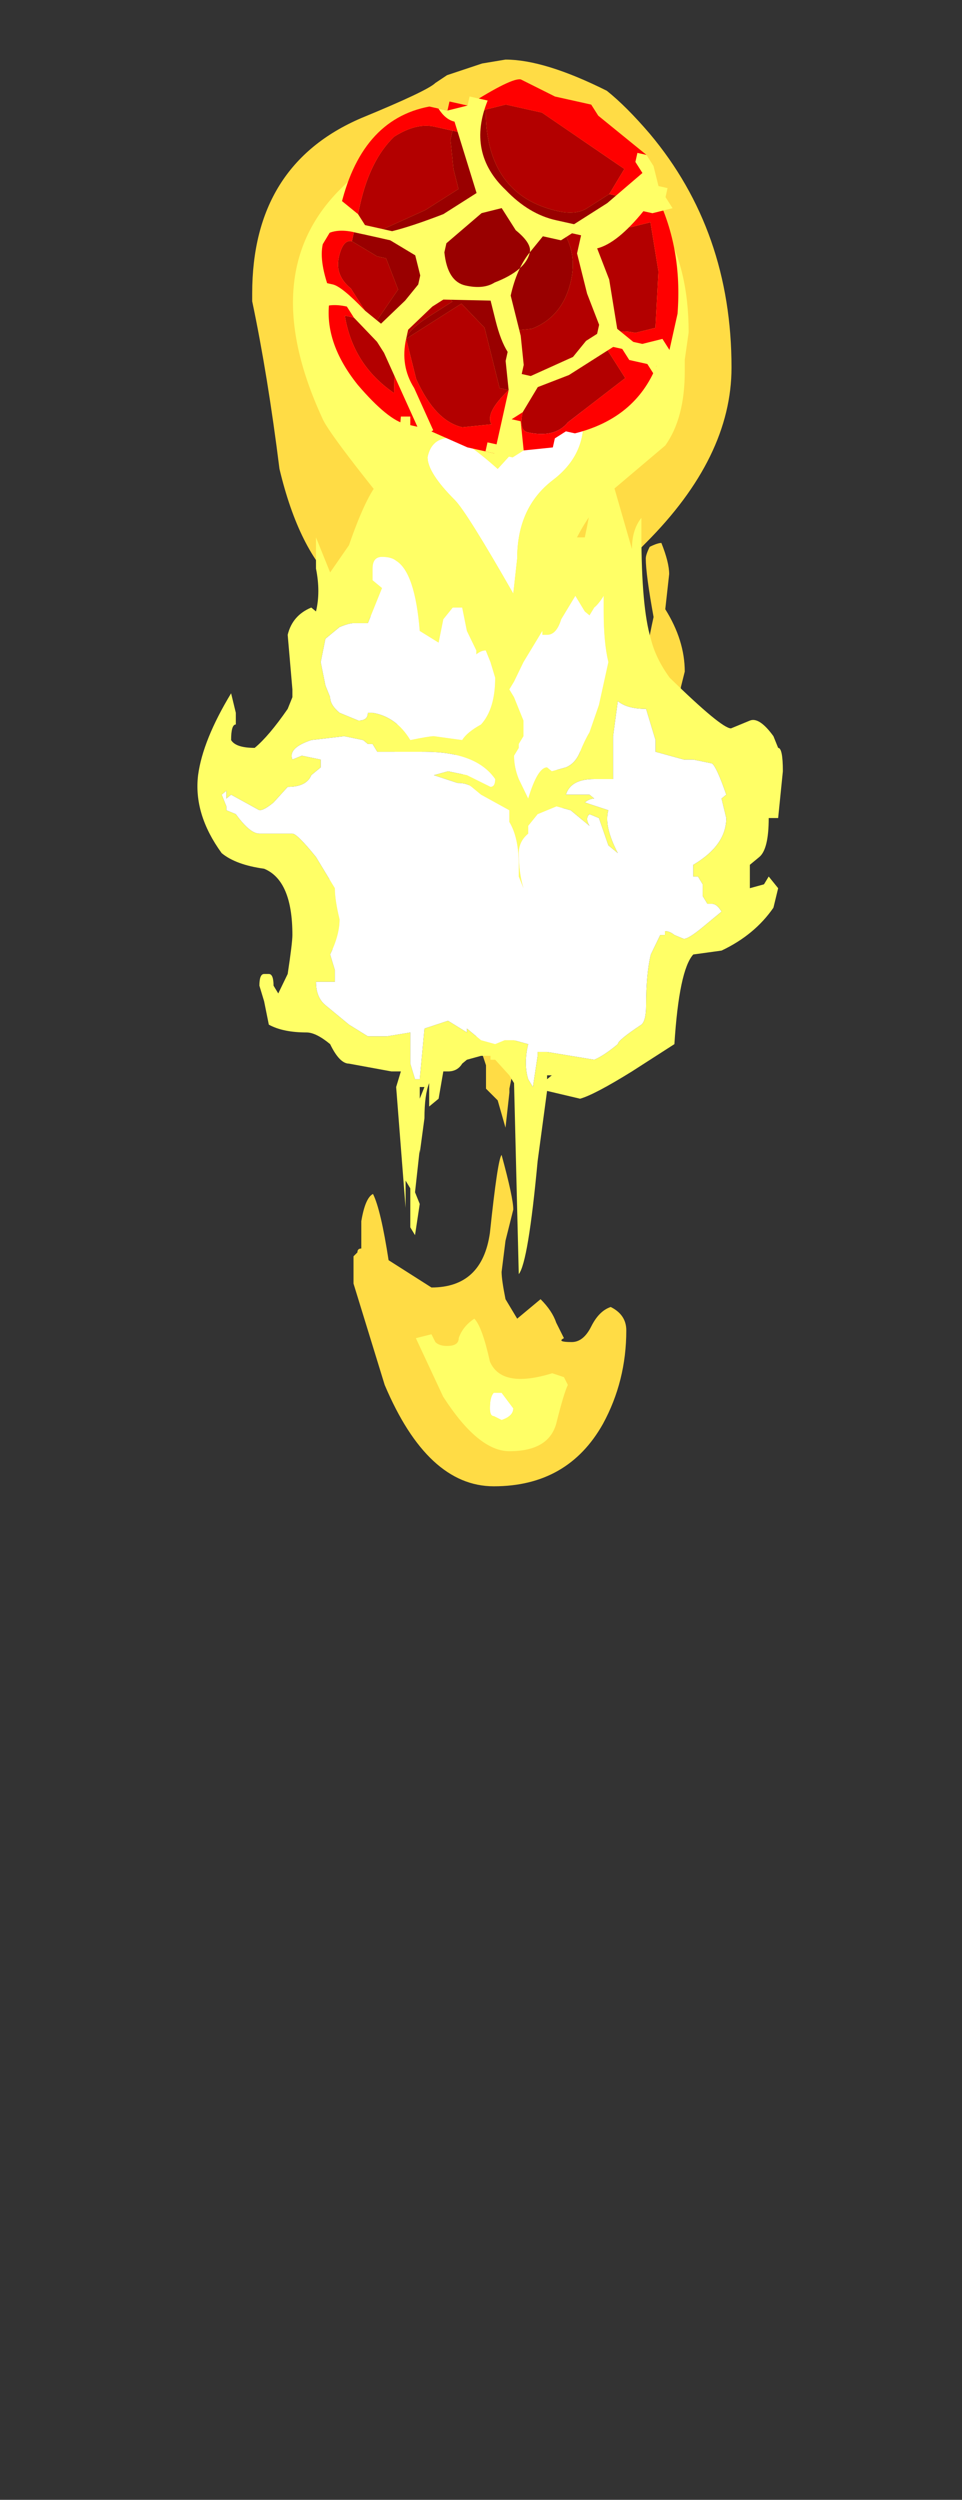 <?xml version="1.0" encoding="UTF-8" standalone="no"?>
<svg xmlns:ffdec="https://www.free-decompiler.com/flash" xmlns:xlink="http://www.w3.org/1999/xlink" ffdec:objectType="frame" height="224.45px" width="86.4px" xmlns="http://www.w3.org/2000/svg">
  <rect width="100%" height="100%" fill="#333333" stroke="none"/>
  <g transform="matrix(1.0, 0.0, 0.0, 1.0, 44.7, 24.25)">
    <use ffdec:characterId="4667" height="18.3" transform="matrix(7.0, 0.0, 0.0, 7.0, -22.05, -18.9)" width="6.15" xlink:href="#shape0"/>
    <use ffdec:characterId="4350" height="13.65" transform="matrix(-0.517, 2.321, -2.321, -0.517, 19.951, -13.137)" width="14.0" xlink:href="#sprite0"/>
    <use ffdec:characterId="4666" height="11.0" transform="matrix(-8.471, 0.0, 0.0, 7.0, 25.611, 13.15)" width="6.25" xlink:href="#shape2"/>
  </g>
  <defs>
    <g id="shape0" transform="matrix(1.0, 0.0, 0.0, 1.0, 3.15, 2.7)">
      <path d="M1.95 -1.75 Q3.0 -0.5 3.0 1.25 3.0 2.4 1.9 3.5 1.6 3.8 1.45 4.1 L1.45 4.3 1.5 4.45 1.6 4.7 Q1.6 5.1 1.35 5.7 1.05 6.35 0.65 6.45 0.75 6.55 0.9 7.15 1.0 7.7 1.0 7.9 1.0 8.25 0.75 8.65 0.45 9.2 0.35 9.45 0.2 9.8 0.2 10.25 L0.15 10.5 0.15 10.55 0.1 11.0 0.0 10.65 -0.15 10.5 -0.15 10.2 -0.3 9.75 -0.35 9.65 Q-0.45 9.3 -0.45 9.1 L-0.2 8.5 -0.15 8.3 -0.15 8.05 Q-0.15 7.95 -0.05 7.75 L0.0 7.55 0.05 7.4 Q0.05 7.25 -0.25 6.8 -0.55 6.35 -0.55 6.15 L-0.6 6.1 Q-0.6 6.05 -0.7 6.05 -1.0 6.05 -1.05 6.4 L-1.05 6.55 -0.85 6.95 Q-0.7 7.25 -0.7 7.5 -0.7 7.95 -1.05 8.4 -1.25 8.65 -1.8 9.2 -1.95 9.1 -2.1 8.75 -2.25 8.45 -2.25 8.35 -2.25 7.9 -1.9 7.15 -1.65 6.65 -1.4 6.45 L-1.3 6.1 -1.3 6.0 Q-1.3 5.8 -1.25 5.7 -1.25 4.9 -1.7 4.35 L-1.75 4.25 -2.05 4.05 Q-2.55 3.6 -2.8 2.55 -2.95 1.35 -3.15 0.4 L-3.15 0.3 Q-3.15 -1.35 -1.75 -1.95 -0.9 -2.3 -0.8 -2.4 L-0.65 -2.5 -0.2 -2.65 0.1 -2.7 Q0.6 -2.7 1.4 -2.3 1.65 -2.1 1.95 -1.75 M2.4 5.15 L2.35 5.35 Q2.35 5.5 2.1 5.6 1.95 5.6 1.9 5.4 1.9 5.35 1.9 5.1 1.9 4.9 2.0 4.45 1.9 3.9 1.9 3.7 1.9 3.65 1.95 3.55 2.05 3.5 2.1 3.5 2.2 3.75 2.2 3.9 L2.15 4.35 Q2.4 4.75 2.4 5.15 M0.2 12.05 L0.1 12.45 0.05 12.85 Q0.05 12.95 0.1 13.2 L0.25 13.45 0.55 13.2 Q0.7 13.35 0.75 13.5 L0.85 13.7 Q0.75 13.75 0.95 13.75 1.1 13.75 1.2 13.55 1.3 13.35 1.45 13.3 1.65 13.4 1.65 13.6 1.65 14.25 1.35 14.8 0.9 15.6 -0.05 15.6 -0.9 15.6 -1.45 14.3 L-1.85 13.0 -1.85 12.65 -1.8 12.6 Q-1.8 12.55 -1.75 12.55 L-1.75 12.2 Q-1.7 11.9 -1.6 11.85 -1.5 12.05 -1.4 12.7 L-0.85 13.05 Q-0.2 13.05 -0.1 12.35 0.0 11.4 0.05 11.35 0.2 11.9 0.2 12.05 M-0.9 5.35 L-0.95 5.25 -1.0 5.35 -0.9 5.35" fill="#ffdc45" fill-rule="evenodd" stroke="none"/>
      <path d="M0.5 2.0 Q0.75 1.7 0.95 1.7 1.1 1.7 1.1 1.95 1.1 2.4 0.7 2.7 0.25 3.05 0.25 3.7 L0.2 4.15 Q-0.4 3.1 -0.55 2.95 -0.9 2.6 -0.9 2.4 -0.85 2.15 -0.6 2.15 -0.45 2.15 0.0 2.55 L0.5 2.0 M0.2 14.6 Q0.2 14.7 0.05 14.75 L-0.05 14.7 Q-0.1 14.7 -0.1 14.6 -0.1 14.45 -0.05 14.4 L0.05 14.4 0.2 14.6" fill="#ffffff" fill-rule="evenodd" stroke="none"/>
      <path d="M2.1 -0.6 Q2.45 -0.05 2.45 0.8 L2.4 1.15 2.4 1.3 Q2.4 1.9 2.15 2.25 L1.5 2.8 Q0.8 3.4 0.65 4.8 0.4 5.5 0.4 6.35 L0.2 5.9 Q0.2 5.45 0.05 5.05 -0.25 4.45 -0.7 3.9 -2.15 2.15 -2.25 1.9 -3.15 -0.05 -1.9 -1.15 -1.05 -1.9 -0.05 -1.9 0.75 -1.9 1.3 -1.55 1.8 -1.2 2.1 -0.6 M0.5 2.0 L0.0 2.55 Q-0.45 2.15 -0.6 2.15 -0.85 2.15 -0.9 2.4 -0.9 2.6 -0.55 2.95 -0.4 3.1 0.2 4.15 L0.25 3.7 Q0.25 3.05 0.7 2.7 1.1 2.4 1.1 1.95 1.1 1.7 0.95 1.7 0.75 1.7 0.5 2.0 M0.3 8.55 L0.3 8.45 Q0.45 8.1 0.5 8.05 L0.55 8.2 Q0.5 8.3 0.5 8.5 L0.3 8.55 M0.15 15.15 Q-0.25 15.15 -0.7 14.45 L-1.05 13.7 -0.85 13.65 -0.8 13.75 Q-0.75 13.8 -0.65 13.8 -0.5 13.8 -0.5 13.7 -0.45 13.55 -0.3 13.45 -0.2 13.55 -0.1 14.0 0.05 14.35 0.7 14.15 L0.85 14.2 0.9 14.3 Q0.85 14.4 0.75 14.8 0.65 15.15 0.15 15.15 M0.2 14.6 L0.05 14.4 -0.05 14.4 Q-0.1 14.45 -0.1 14.6 -0.1 14.7 -0.05 14.7 L0.05 14.75 Q0.2 14.7 0.2 14.6 M-1.25 7.85 Q-1.25 8.1 -1.5 8.4 -1.65 8.25 -1.65 7.85 -1.65 7.65 -1.45 7.5 -1.25 7.7 -1.25 7.85" fill="#ffff66" fill-rule="evenodd" stroke="none"/>
    </g>
    <g id="sprite0" transform="matrix(1.0, 0.0, 0.0, 1.0, 7.0, 13.65)">
      <use ffdec:characterId="4349" height="1.95" transform="matrix(7.0, 0.0, 0.0, 7.0, -7.0, -13.65)" width="2.0" xlink:href="#shape1"/>
    </g>
    <g id="shape1" transform="matrix(1.0, 0.0, 0.0, 1.0, 1.0, 1.95)">
      <path d="M-0.4 -1.45 L-0.35 -1.6 -0.4 -1.7 -0.15 -1.8 0.15 -1.85 0.2 -1.75 Q0.2 -1.65 0.25 -1.6 L0.3 -1.6 0.45 -1.75 0.75 -1.5 Q0.85 -1.45 0.85 -1.3 0.85 -1.25 0.75 -1.25 L0.65 -1.2 0.65 -1.15 Q0.8 -1.05 0.85 -1.1 L0.9 -0.95 Q0.9 -0.8 0.7 -0.65 L0.5 -0.55 0.55 -0.5 0.8 -0.55 Q0.7 -0.3 0.45 -0.2 L0.45 -0.3 0.4 -0.3 0.3 -0.2 Q0.25 -0.1 0.15 -0.1 0.05 -0.1 0.05 -0.15 L0.1 -0.3 0.1 -0.35 0.25 -0.45 0.5 -0.35 0.5 -0.4 0.25 -0.6 Q0.0 -0.55 0.0 -0.4 L0.0 -0.3 -0.1 -0.5 -0.35 -0.8 -0.6 -0.65 -0.3 -0.8 Q-0.15 -0.6 0.0 -0.6 0.15 -0.6 0.25 -0.75 L0.35 -0.65 Q0.45 -0.55 0.5 -0.55 L0.25 -0.8 0.35 -0.95 0.65 -1.1 0.65 -1.15 0.55 -1.15 0.35 -1.05 0.3 -1.2 Q0.2 -1.35 0.0 -1.35 -0.15 -1.35 -0.25 -1.25 L-0.3 -1.3 -0.4 -1.45 M-0.05 -0.2 L-0.1 -0.15 -0.15 -0.15 Q-0.4 -0.15 -0.55 -0.25 -0.65 -0.35 -0.65 -0.45 L-0.65 -0.55 -0.6 -0.55 -0.45 -0.6 -0.35 -0.65 -0.2 -0.5 -0.05 -0.3 -0.05 -0.2 M-0.8 -0.7 L-0.85 -0.8 -0.85 -1.0 -0.65 -1.5 -0.5 -1.45 -0.4 -1.35 Q-0.35 -1.3 -0.35 -1.2 -0.35 -0.8 -0.8 -0.7" fill="#b30000" fill-rule="evenodd" stroke="none"/>
      <path d="M0.05 -0.15 L0.0 -0.15 0.0 -0.2 -0.05 -0.15 -0.05 -0.2 -0.05 -0.3 -0.2 -0.5 -0.35 -0.65 -0.45 -0.6 -0.6 -0.55 -0.65 -0.55 -0.65 -0.6 -0.6 -0.65 -0.75 -0.65 -0.8 -0.7 Q-0.35 -0.8 -0.35 -1.2 -0.35 -1.3 -0.4 -1.35 L-0.5 -1.45 -0.5 -1.5 -0.4 -1.45 -0.3 -1.3 -0.25 -1.25 Q-0.15 -1.35 0.0 -1.35 0.2 -1.35 0.3 -1.2 L0.35 -1.05 0.55 -1.15 0.65 -1.15 0.65 -1.1 0.35 -0.95 0.25 -0.8 0.5 -0.55 Q0.45 -0.55 0.35 -0.65 L0.25 -0.75 Q0.15 -0.6 0.0 -0.6 -0.15 -0.6 -0.3 -0.8 L-0.6 -0.65 -0.35 -0.8 -0.1 -0.5 0.0 -0.3 0.0 -0.4 Q0.0 -0.55 0.25 -0.6 L0.5 -0.4 0.5 -0.35 0.25 -0.45 0.1 -0.35 0.1 -0.3 0.05 -0.15" fill="#990000" fill-rule="evenodd" stroke="none"/>
      <path d="M0.05 -1.95 L0.25 -1.95 0.35 -1.9 Q0.65 -1.85 0.8 -1.55 L0.8 -1.5 0.85 -1.45 0.9 -1.45 1.0 -1.15 1.0 -1.0 0.95 -0.75 0.95 -0.65 Q0.95 -0.55 0.8 -0.35 0.6 -0.1 0.35 -0.1 0.2 0.0 0.1 0.0 L-0.05 -0.05 -0.1 -0.05 Q-0.6 -0.05 -0.75 -0.4 L-0.75 -0.5 -0.8 -0.5 -0.8 -0.6 Q-1.0 -0.8 -1.0 -0.85 L-0.95 -1.05 -0.95 -1.25 -0.9 -1.3 -0.75 -1.6 -0.55 -1.7 Q-0.3 -1.9 0.05 -1.95 M0.05 -0.15 Q0.05 -0.1 0.15 -0.1 0.25 -0.1 0.3 -0.2 L0.4 -0.3 0.45 -0.3 0.45 -0.2 Q0.7 -0.3 0.8 -0.55 L0.55 -0.5 0.5 -0.55 0.7 -0.65 Q0.9 -0.8 0.9 -0.95 L0.85 -1.1 Q0.8 -1.05 0.65 -1.15 L0.65 -1.2 0.75 -1.25 Q0.85 -1.25 0.85 -1.3 0.85 -1.45 0.75 -1.5 L0.45 -1.75 0.3 -1.6 0.25 -1.6 Q0.2 -1.65 0.2 -1.75 L0.15 -1.85 -0.15 -1.8 -0.4 -1.7 -0.35 -1.6 -0.4 -1.45 -0.5 -1.5 -0.5 -1.45 -0.65 -1.5 -0.85 -1.0 -0.85 -0.8 -0.8 -0.7 -0.75 -0.65 -0.6 -0.65 -0.65 -0.6 -0.65 -0.55 -0.65 -0.45 Q-0.65 -0.35 -0.55 -0.25 -0.4 -0.15 -0.15 -0.15 L-0.1 -0.15 -0.05 -0.2 -0.05 -0.15 0.0 -0.2 0.0 -0.15 0.05 -0.15" fill="#ff0000" fill-rule="evenodd" stroke="none"/>
      <path d="M0.2 -1.9 L0.25 -1.95 0.3 -1.95 0.35 -1.9 0.4 -1.9 0.35 -1.85 Q0.35 -1.8 0.35 -1.75 L0.3 -1.7 0.3 -1.65 0.5 -1.45 0.6 -1.3 0.75 -1.25 0.8 -1.2 0.8 -1.25 0.95 -1.3 1.0 -1.25 1.0 -1.1 0.95 -1.1 0.95 -1.15 0.65 -1.15 0.5 -1.1 0.45 -1.1 Q0.4 -1.05 0.3 -1.0 L0.2 -0.95 0.25 -0.7 0.3 -0.65 0.45 -0.55 0.5 -0.55 Q0.65 -0.55 0.75 -0.65 L0.95 -0.8 1.0 -0.75 0.6 -0.45 0.55 -0.4 0.45 -0.25 0.4 -0.2 Q0.4 -0.1 0.45 -0.05 L0.3 -0.05 0.3 -0.1 Q0.3 -0.15 0.4 -0.3 L0.45 -0.4 0.3 -0.5 0.2 -0.55 0.15 -0.55 0.05 -0.5 0.0 -0.35 0.0 -0.15 Q0.0 -0.05 0.05 0.0 L-0.15 0.0 -0.15 -0.05 -0.1 -0.15 -0.05 -0.2 -0.05 -0.35 Q-0.1 -0.45 -0.2 -0.6 L-0.35 -0.75 -0.7 -0.55 Q-0.7 -0.5 -0.75 -0.45 L-0.75 -0.5 -0.8 -0.6 -0.85 -0.6 -0.85 -0.7 Q-0.55 -0.65 -0.4 -0.9 -0.3 -1.05 -0.3 -1.2 L-0.3 -1.3 -0.45 -1.45 -0.65 -1.6 -0.7 -1.55 -0.75 -1.55 -0.75 -1.6 -0.7 -1.65 -0.6 -1.7 -0.6 -1.75 -0.55 -1.75 -0.5 -1.8 -0.45 -1.7 -0.45 -1.65 Q-0.25 -1.55 -0.2 -1.45 L-0.05 -1.55 0.2 -1.65 0.25 -1.75 0.25 -1.8 0.2 -1.9 M0.2 -1.55 L0.05 -1.45 -0.15 -1.35 -0.25 -1.35 -0.25 -1.3 -0.2 -1.25 -0.2 -1.15 -0.1 -1.1 Q0.0 -1.05 0.15 -1.05 L0.35 -1.15 0.5 -1.2 0.55 -1.2 0.55 -1.25 0.4 -1.45 0.3 -1.5 0.25 -1.55 0.2 -1.55 M0.15 -0.8 Q0.15 -0.9 0.1 -0.95 0.0 -1.1 -0.1 -1.1 -0.15 -1.1 -0.2 -1.0 L-0.3 -0.9 -0.25 -0.8 -0.05 -0.65 0.0 -0.65 Q0.15 -0.7 0.15 -0.8" fill="#ffff66" fill-rule="evenodd" stroke="none"/>
    </g>
    <g id="shape2" transform="matrix(1.0, 0.0, 0.0, 1.0, 3.1, 0.05)">
      <path d="M0.95 -0.05 L1.0 0.65 1.0 0.8 1.05 0.9 1.1 0.85 Q1.1 0.75 1.15 0.75 1.3 0.9 1.5 1.6 L1.7 1.95 1.85 1.5 1.85 1.9 Q1.8 2.2 1.85 2.45 L1.9 2.4 Q2.1 2.5 2.15 2.75 L2.1 3.45 2.1 3.55 2.15 3.7 Q2.35 4.05 2.5 4.2 2.7 4.2 2.75 4.1 2.75 3.9 2.7 3.9 L2.7 3.75 2.75 3.5 Q3.05 4.1 3.1 4.55 3.15 5.05 2.85 5.55 2.7 5.7 2.4 5.75 2.1 5.9 2.1 6.6 2.1 6.7 2.15 7.1 L2.25 7.35 2.3 7.25 Q2.3 7.1 2.35 7.1 L2.4 7.1 Q2.45 7.1 2.45 7.25 L2.4 7.45 2.35 7.75 Q2.2 7.85 1.95 7.85 1.85 7.85 1.7 8.0 1.6 8.25 1.5 8.25 L1.05 8.35 0.95 8.35 1.0 8.55 0.9 10.1 0.9 9.75 0.85 9.85 0.85 10.35 0.8 10.45 0.75 10.05 0.8 9.9 0.75 9.35 0.75 9.4 0.7 8.95 Q0.7 8.65 0.65 8.5 L0.65 8.8 0.55 8.7 0.5 8.35 0.45 8.35 Q0.35 8.35 0.3 8.25 L0.25 8.2 0.1 8.15 0.0 8.15 0.0 8.2 -0.05 8.2 -0.2 8.4 -0.25 8.5 -0.3 10.95 Q-0.4 10.8 -0.5 9.5 L-0.6 8.6 -0.95 8.7 Q-1.1 8.65 -1.5 8.35 L-1.95 8.0 Q-2.0 7.05 -2.15 6.85 L-2.45 6.8 Q-2.8 6.6 -3.0 6.25 L-3.05 6.0 -2.95 5.85 -2.9 5.95 -2.75 6.0 -2.75 5.7 -2.85 5.6 Q-2.95 5.5 -2.95 5.1 L-3.05 5.1 -3.1 4.5 Q-3.1 4.2 -3.05 4.2 L-3.0 4.05 Q-2.85 3.8 -2.75 3.85 L-2.55 3.95 Q-2.45 3.95 -1.9 3.3 -1.75 3.05 -1.7 2.8 -1.6 2.4 -1.6 1.45 L-1.6 1.25 Q-1.5 1.4 -1.5 1.65 L-1.25 0.6 -1.2 0.45 Q-1.2 0.25 -1.15 0.25 -1.1 0.95 -1.0 1.5 L-0.9 1.5 -0.9 1.1 Q-0.95 1.1 -0.8 1.1 L-0.2 2.3 0.05 1.8 Q0.15 1.55 0.25 1.55 L0.35 1.6 Q0.45 1.75 0.5 1.85 L0.65 1.4 Q0.75 1.25 0.75 0.85 0.8 0.6 0.85 0.45 L0.85 -0.05 0.95 -0.05 M1.65 4.25 L1.65 4.25 M1.35 4.1 L1.3 4.15 1.25 4.15 1.2 4.25 0.7 4.25 Q0.15 4.25 -0.05 4.6 -0.05 4.7 0.0 4.7 L0.25 4.55 0.45 4.5 0.6 4.55 0.35 4.65 Q0.25 4.65 0.2 4.7 L0.1 4.8 -0.2 5.0 -0.2 5.15 Q-0.3 5.35 -0.3 5.7 L-0.3 5.85 -0.35 6.0 Q-0.3 5.8 -0.3 5.55 -0.3 5.4 -0.4 5.3 L-0.4 5.2 -0.5 5.05 -0.7 4.95 -0.85 5.0 -1.05 5.2 Q-1.0 5.1 -1.05 5.05 L-1.15 5.1 -1.25 5.45 -1.35 5.55 Q-1.2 5.2 -1.25 5.0 L-1.0 4.9 Q-1.05 4.85 -1.1 4.85 L-1.05 4.8 -0.8 4.8 Q-0.85 4.6 -1.1 4.6 L-1.3 4.6 -1.3 4.05 -1.35 3.6 Q-1.45 3.7 -1.65 3.7 L-1.75 4.1 -1.75 4.25 -2.05 4.35 -2.15 4.35 -2.35 4.4 Q-2.4 4.45 -2.5 4.8 L-2.45 4.85 -2.5 5.1 Q-2.5 5.45 -2.15 5.7 L-2.15 5.85 -2.2 5.85 -2.25 5.95 -2.25 6.1 -2.3 6.2 -2.35 6.2 Q-2.4 6.2 -2.45 6.3 L-2.25 6.5 Q-2.1 6.65 -2.05 6.65 L-1.95 6.6 Q-1.9 6.55 -1.85 6.55 L-1.85 6.6 -1.8 6.6 -1.7 6.85 Q-1.65 7.1 -1.65 7.5 -1.65 7.7 -1.6 7.75 -1.35 7.95 -1.35 8.0 -1.2 8.15 -1.1 8.2 L-0.6 8.1 -0.5 8.1 -0.5 8.15 -0.45 8.55 -0.4 8.45 Q-0.35 8.25 -0.4 8.0 L-0.25 7.95 -0.15 7.95 -0.05 8.0 0.1 7.95 0.25 7.8 0.25 7.85 0.45 7.7 0.7 7.8 0.75 8.45 0.8 8.45 0.85 8.25 0.85 7.85 1.1 7.9 1.3 7.9 1.5 7.75 1.75 7.5 Q1.85 7.4 1.85 7.2 L1.65 7.2 1.65 7.05 1.7 6.85 Q1.6 6.6 1.6 6.4 1.65 6.15 1.65 6.0 L1.85 5.6 Q2.05 5.3 2.1 5.3 L2.45 5.3 Q2.55 5.3 2.7 5.05 L2.8 5.0 2.8 4.95 2.85 4.8 2.8 4.75 2.8 4.85 2.75 4.8 2.45 5.0 Q2.4 5.0 2.3 4.9 L2.15 4.7 Q1.95 4.7 1.9 4.55 L1.8 4.45 1.8 4.35 2.0 4.3 2.1 4.35 Q2.15 4.2 1.9 4.1 L1.55 4.05 1.35 4.1 M1.15 1.75 Q1.05 1.75 1.0 1.8 0.8 1.95 0.75 2.7 L0.55 2.85 0.5 2.55 0.4 2.4 0.3 2.4 0.25 2.7 0.15 2.95 0.15 3.0 Q0.1 2.95 0.05 2.95 L0.0 3.1 -0.05 3.3 Q-0.05 3.7 0.1 3.9 0.25 4.0 0.3 4.1 L0.6 4.05 Q0.65 4.05 0.85 4.1 1.0 3.8 1.25 3.75 L1.3 3.75 Q1.3 3.85 1.4 3.85 L1.6 3.75 Q1.7 3.65 1.7 3.55 L1.75 3.4 1.8 3.1 1.75 2.8 1.6 2.65 Q1.5 2.6 1.45 2.6 L1.3 2.6 1.15 2.15 1.25 2.05 1.25 1.9 Q1.25 1.75 1.15 1.75 M0.7 8.55 L0.75 8.7 0.75 8.55 0.7 8.55 M-0.55 2.65 L-0.55 2.75 -0.6 2.75 Q-0.7 2.75 -0.75 2.55 L-0.9 2.25 -1.0 2.45 -1.05 2.5 -1.1 2.4 Q-1.15 2.35 -1.2 2.25 L-1.2 2.45 Q-1.2 2.85 -1.25 3.1 L-1.15 3.65 -1.05 4.0 Q-1.0 4.1 -0.95 4.25 -0.9 4.4 -0.8 4.45 L-0.65 4.5 -0.6 4.45 Q-0.5 4.45 -0.4 4.85 L-0.3 4.6 Q-0.25 4.45 -0.25 4.3 L-0.3 4.2 -0.3 4.15 -0.35 4.05 -0.35 3.85 -0.25 3.55 -0.2 3.45 -0.25 3.35 -0.35 3.1 -0.55 2.7 -0.55 2.65 M-1.7 6.4 L-1.7 6.4 M-0.2 3.2 L-0.2 3.2 M-0.65 8.4 L-0.6 8.45 -0.6 8.4 -0.65 8.4" fill="#ffff66" fill-rule="evenodd" stroke="none"/>
      <path d="M1.15 1.75 Q1.25 1.75 1.25 1.9 L1.25 2.05 1.15 2.15 1.3 2.6 1.45 2.6 Q1.5 2.6 1.6 2.65 L1.75 2.8 1.8 3.1 1.75 3.4 1.7 3.55 Q1.7 3.65 1.6 3.75 L1.4 3.85 Q1.3 3.85 1.3 3.75 L1.25 3.75 Q1.0 3.8 0.85 4.1 0.65 4.05 0.6 4.05 L0.3 4.1 Q0.25 4.0 0.1 3.9 -0.05 3.7 -0.05 3.3 L0.0 3.1 0.05 2.95 Q0.1 2.95 0.15 3.0 L0.15 2.95 0.25 2.7 0.3 2.4 0.4 2.4 0.5 2.55 0.55 2.85 0.75 2.7 Q0.8 1.95 1.0 1.8 1.05 1.75 1.15 1.75 M1.35 4.1 L1.55 4.05 1.9 4.1 Q2.15 4.2 2.1 4.35 L2.0 4.3 1.8 4.35 1.8 4.45 1.9 4.55 Q1.95 4.7 2.15 4.7 L2.3 4.9 Q2.4 5.0 2.45 5.0 L2.75 4.8 2.8 4.85 2.8 4.75 2.85 4.8 2.8 4.95 2.8 5.0 2.7 5.05 Q2.55 5.3 2.45 5.3 L2.1 5.3 Q2.05 5.3 1.85 5.6 L1.65 6.0 Q1.65 6.15 1.6 6.4 1.6 6.6 1.7 6.85 L1.65 7.05 1.65 7.2 1.85 7.2 Q1.85 7.4 1.75 7.5 L1.5 7.75 1.3 7.9 1.1 7.9 0.85 7.85 0.85 8.25 0.8 8.45 0.75 8.45 0.7 7.8 0.45 7.7 0.25 7.85 0.25 7.8 0.1 7.95 -0.05 8.0 -0.15 7.95 -0.25 7.95 -0.4 8.0 Q-0.35 8.25 -0.4 8.45 L-0.45 8.55 -0.5 8.15 -0.5 8.1 -0.6 8.1 -1.1 8.2 Q-1.2 8.15 -1.35 8.0 -1.35 7.95 -1.6 7.75 -1.65 7.7 -1.65 7.5 -1.65 7.1 -1.7 6.85 L-1.8 6.6 -1.85 6.6 -1.85 6.55 Q-1.9 6.55 -1.95 6.6 L-2.05 6.65 Q-2.1 6.65 -2.25 6.5 L-2.45 6.3 Q-2.4 6.2 -2.35 6.2 L-2.3 6.2 -2.25 6.1 -2.25 5.95 -2.2 5.85 -2.15 5.85 -2.15 5.7 Q-2.5 5.45 -2.5 5.1 L-2.45 4.85 -2.5 4.8 Q-2.4 4.45 -2.35 4.4 L-2.15 4.35 -2.05 4.35 -1.75 4.25 -1.75 4.1 -1.65 3.7 Q-1.45 3.7 -1.35 3.6 L-1.3 4.05 -1.3 4.6 -1.1 4.6 Q-0.85 4.6 -0.8 4.8 L-1.05 4.8 -1.1 4.85 Q-1.05 4.85 -1.0 4.9 L-1.25 5.0 Q-1.2 5.2 -1.35 5.55 L-1.25 5.45 -1.15 5.1 -1.05 5.05 Q-1.0 5.1 -1.05 5.2 L-0.85 5.0 -0.7 4.95 -0.5 5.05 -0.4 5.2 -0.4 5.3 Q-0.3 5.4 -0.3 5.55 -0.3 5.8 -0.35 6.0 L-0.3 5.85 -0.3 5.7 Q-0.3 5.35 -0.2 5.15 L-0.2 5.0 0.1 4.8 0.2 4.7 Q0.25 4.65 0.35 4.65 L0.6 4.55 0.45 4.5 0.25 4.55 0.0 4.7 Q-0.05 4.7 -0.05 4.6 0.15 4.25 0.7 4.25 L1.2 4.25 1.25 4.15 1.3 4.15 1.35 4.1 M1.65 4.25 L1.65 4.25 M-0.55 2.65 L-0.55 2.7 -0.35 3.1 -0.25 3.35 -0.2 3.45 -0.25 3.55 -0.35 3.85 -0.35 4.05 -0.3 4.15 -0.3 4.2 -0.25 4.3 Q-0.25 4.45 -0.3 4.6 L-0.4 4.85 Q-0.5 4.45 -0.6 4.45 L-0.65 4.5 -0.8 4.45 Q-0.9 4.4 -0.95 4.25 -1.0 4.1 -1.05 4.0 L-1.15 3.65 -1.25 3.1 Q-1.2 2.85 -1.2 2.45 L-1.2 2.25 Q-1.15 2.35 -1.1 2.4 L-1.05 2.5 -1.0 2.45 -0.9 2.25 -0.75 2.55 Q-0.7 2.75 -0.6 2.75 L-0.55 2.75 -0.55 2.65 M-0.2 3.2 L-0.2 3.2 M-1.7 6.4 L-1.7 6.4" fill="#ffffff" fill-rule="evenodd" stroke="none"/>
    </g>
  </defs>
</svg>
